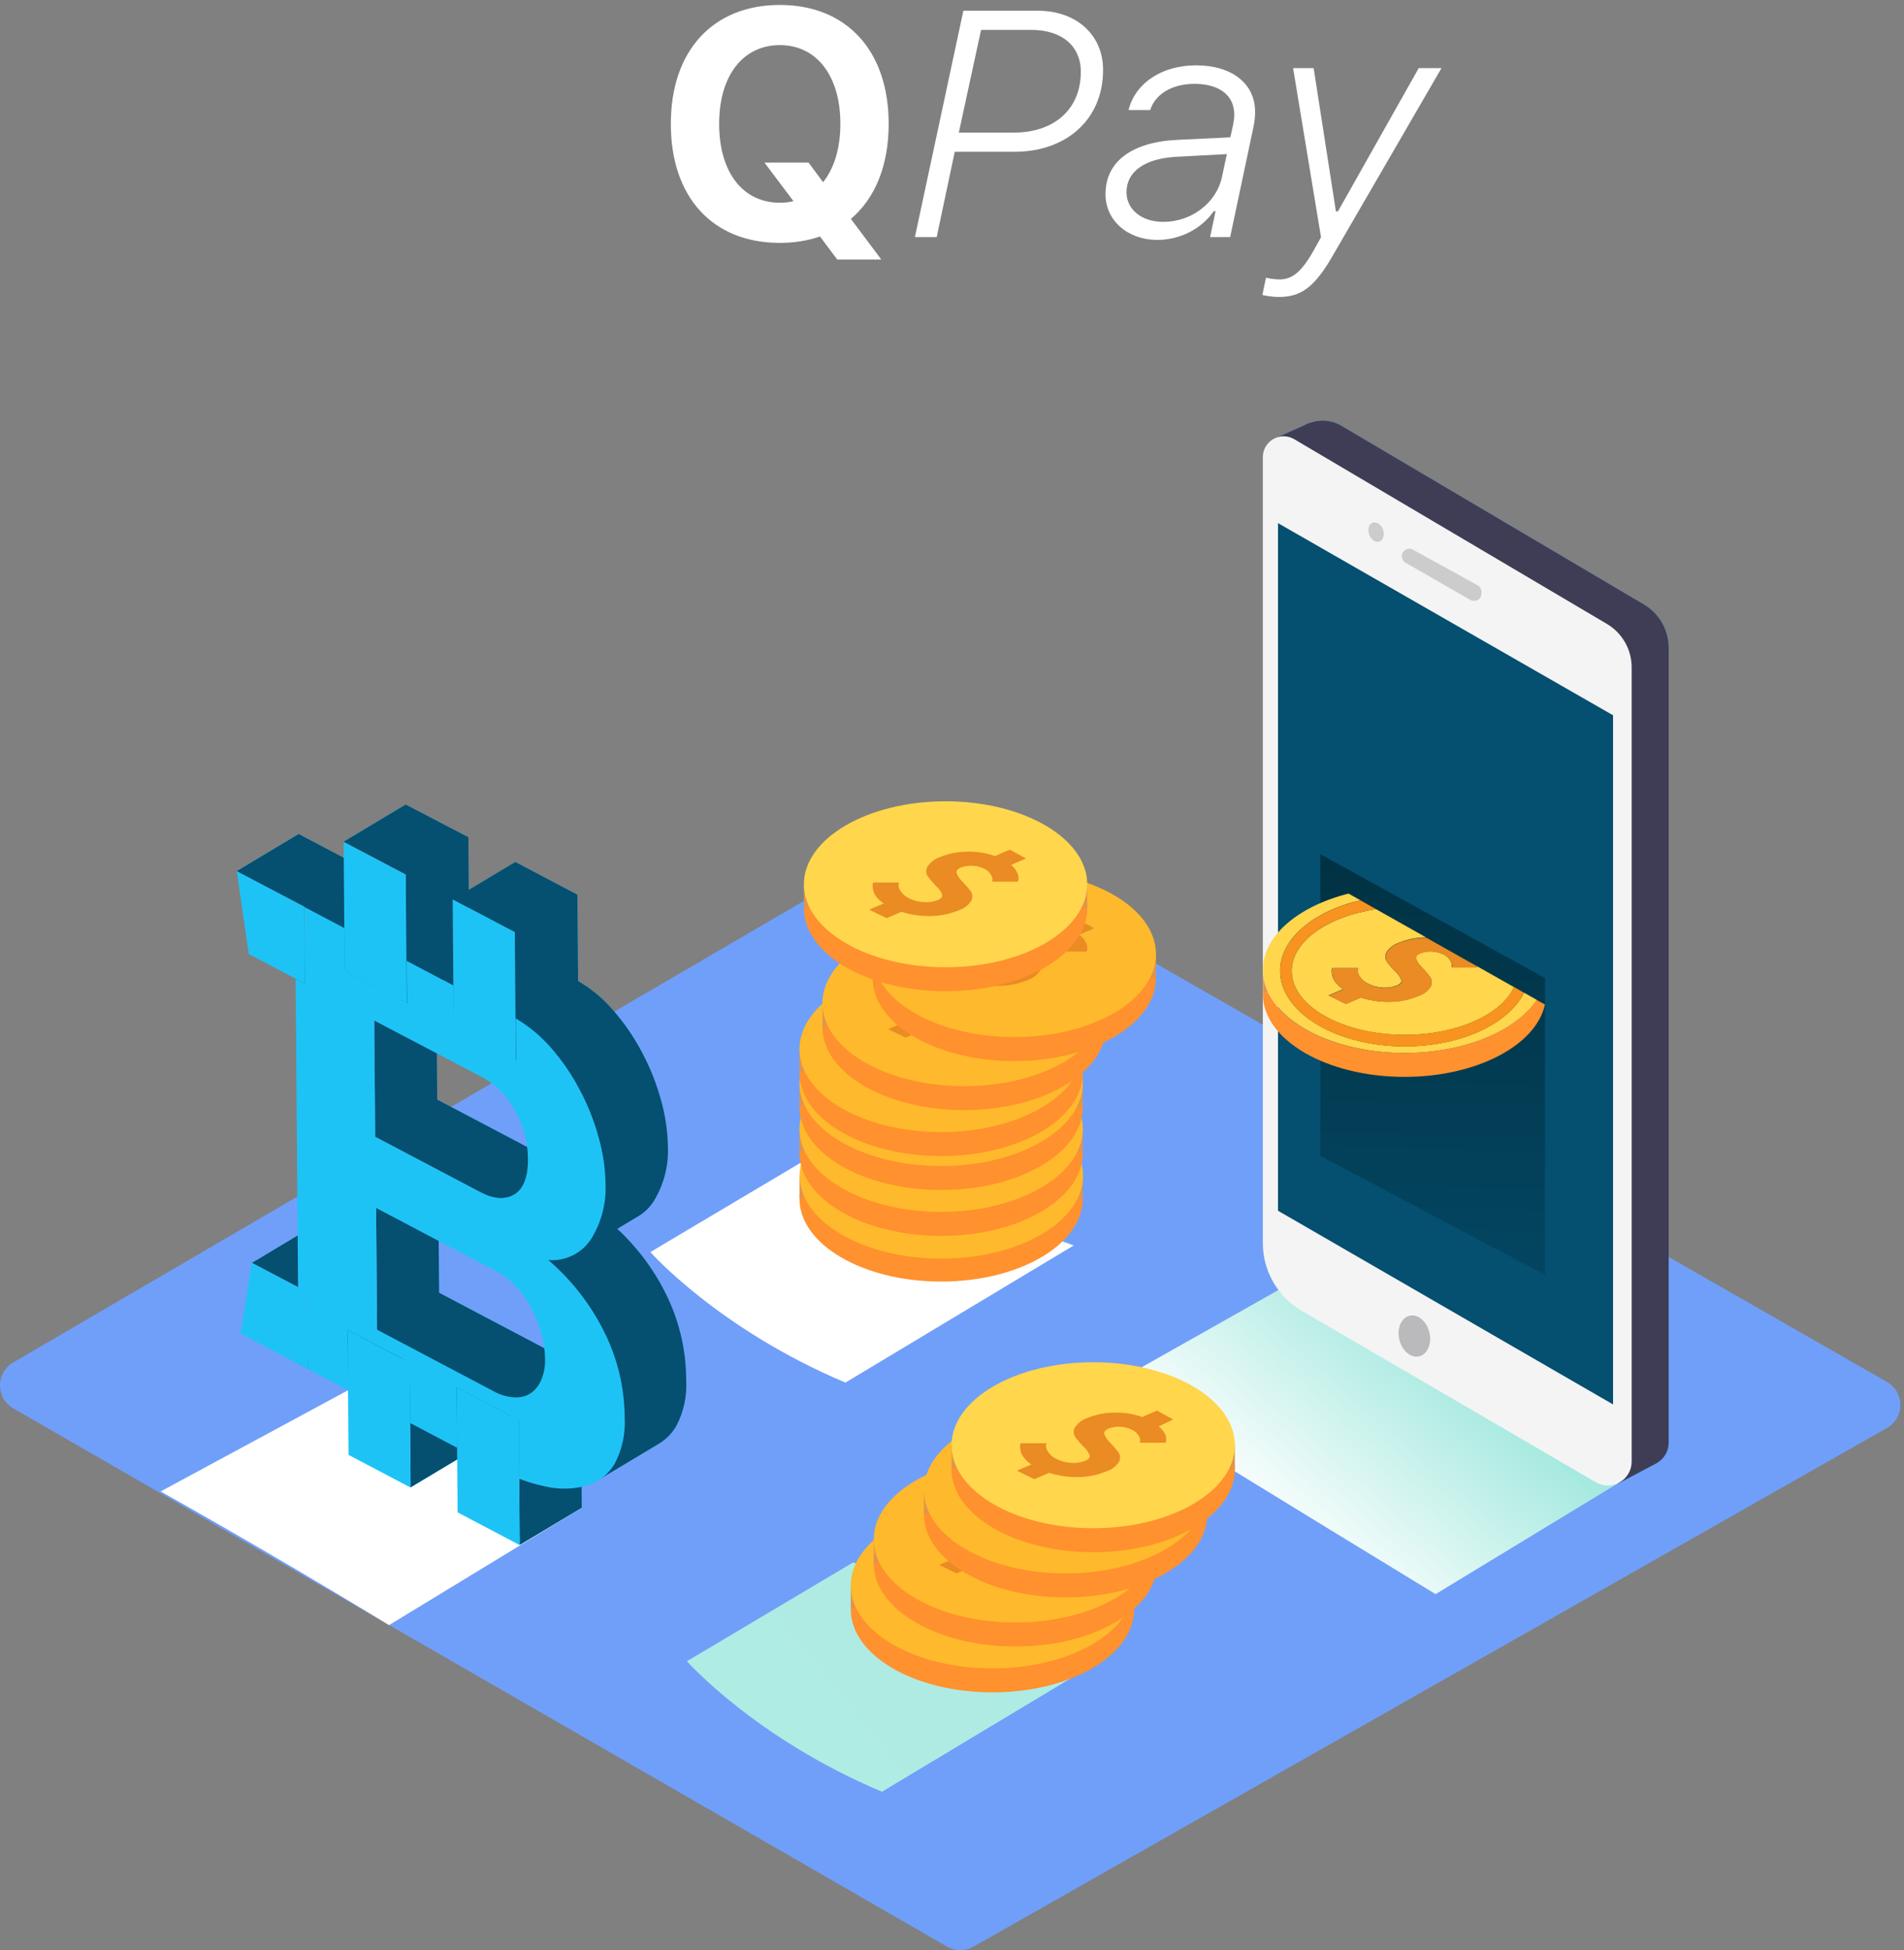 <svg width="249" height="255" viewBox="0 0 249 255" fill="none" xmlns="http://www.w3.org/2000/svg">
<rect x="0" y="0" width="249" height="255" fill="#808080" stroke="none"/>
<path d="M101.984 31.759C103.891 31.759 105.655 31.472 107.234 30.918L109.49 33.933H115.253L111.274 28.621C114.432 25.955 116.217 21.669 116.217 16.214V16.173C116.217 6.616 110.7 0.648 101.984 0.648C93.268 0.648 87.731 6.596 87.731 16.173V16.214C87.731 25.77 93.186 31.759 101.984 31.759ZM101.984 26.509C97.103 26.509 94.048 22.469 94.048 16.214V16.173C94.048 9.897 97.165 5.898 101.984 5.898C106.783 5.898 109.9 9.897 109.9 16.173V16.214C109.9 19.413 109.08 22.018 107.644 23.822L105.737 21.259H99.974L103.768 26.304C103.194 26.447 102.599 26.509 101.984 26.509Z" fill="white"/>
<path d="M125.986 1.407L119.649 31H122.5L124.858 19.844H132.712C139.337 19.844 144.258 15.722 144.258 9.139C144.258 4.504 140.69 1.407 135.768 1.407H125.986ZM128.303 3.909H134.866C138.906 3.909 141.346 6.042 141.346 9.385C141.346 14.348 137.798 17.342 132.548 17.342H125.391L128.303 3.909Z" fill="white"/>
<path d="M151.362 31.369C154.356 31.369 157.165 29.893 158.724 27.616H158.97L158.252 31H160.877L163.954 16.46C164.077 15.845 164.138 15.209 164.138 14.635C164.138 10.923 161.103 8.544 156.407 8.544C151.977 8.544 148.47 10.841 147.588 14.389H150.418C151.095 12.276 153.31 10.964 156.202 10.964C159.462 10.964 161.411 12.461 161.411 14.983C161.411 15.394 161.37 15.763 161.267 16.296L160.898 17.957L154.007 18.285C147.957 18.572 144.574 21.156 144.574 25.401C144.574 28.806 147.445 31.369 151.362 31.369ZM152.141 29.011C149.311 29.011 147.322 27.411 147.322 25.135C147.322 22.428 149.701 20.726 153.864 20.5L160.447 20.151L159.79 23.207C159.052 26.529 155.832 29.011 152.141 29.011Z" fill="white"/>
<path d="M167.201 38.834C169.99 38.834 171.795 37.747 174.215 33.563L188.509 8.913H185.535L174.974 27.637H174.707L171.795 8.913H169.109L172.759 31.02L171.836 32.682C170.237 35.553 168.986 36.537 167.345 36.537C166.668 36.537 165.95 36.414 165.561 36.312L165.089 38.567C165.479 38.67 166.422 38.834 167.201 38.834Z" fill="white"/>
<path d="M1.741 184.157L123.871 254.542C124.395 254.842 124.988 255 125.592 255C126.196 255 126.789 254.842 127.313 254.542L246.775 186.718C247.306 186.415 247.747 185.977 248.054 185.449C248.361 184.92 248.522 184.32 248.522 183.709C248.522 183.098 248.361 182.497 248.054 181.969C247.747 181.44 247.306 181.002 246.775 180.699L122.586 109.638C122.06 109.334 121.462 109.174 120.854 109.174C120.245 109.174 119.648 109.334 119.121 109.638L1.726 178.154C1.2 178.459 0.763 178.898 0.46 179.425C0.157 179.953 -0.002 180.551 1.1108e-05 181.16C0.002 181.768 0.163 182.366 0.469 182.892C0.775 183.418 1.214 183.854 1.741 184.157Z" fill="#709FF9"/>
<path d="M172.97 165.417L144.093 181.718C144.093 181.718 171.853 198.778 187.743 208.445L212.95 193.132" fill="url(#paint0_linear_22_3)" style="mix-blend-mode:multiply"/>
<path d="M45.514 181.786L21.006 195.017C21.006 195.017 34.989 202.813 50.879 212.495L76.086 197.152" fill="url(#paint1_linear_22_3)" style="mix-blend-mode:multiply"/>
<path d="M106.795 150.796L85.053 163.715C85.053 163.715 93.967 173.799 110.564 180.783L140.422 162.848" fill="url(#paint2_linear_22_3)" style="mix-blend-mode:multiply"/>
<path d="M123.08 167.575C133.313 167.575 141.608 162.717 141.608 156.723C141.608 150.73 133.313 145.872 123.08 145.872C112.848 145.872 104.553 150.73 104.553 156.723C104.553 162.717 112.848 167.575 123.08 167.575Z" fill="#FF912E"/>
<path d="M104.553 156.731V153.592L106.567 156.1L104.553 156.731Z" fill="#E0944F"/>
<path d="M141.6 153.592V156.731H139.252L140.969 154.208L141.6 153.592Z" fill="#E0944F"/>
<path d="M123.111 164.573C133.343 164.573 141.638 159.715 141.638 153.722C141.638 147.728 133.343 142.87 123.111 142.87C112.878 142.87 104.584 147.728 104.584 153.722C104.584 159.715 112.878 164.573 123.111 164.573Z" fill="#FFB92C"/>
<path d="M132.473 152.141C132.601 152.394 132.651 152.68 132.618 152.962L132.542 153.25H129.16C129.189 153.156 129.21 153.06 129.221 152.962C129.207 152.742 129.136 152.53 129.015 152.346C128.827 152.014 128.54 151.749 128.195 151.586C127.703 151.33 127.161 151.187 126.606 151.168C126.089 151.131 125.569 151.211 125.087 151.404C124.615 151.606 124.433 151.86 124.539 152.164C124.699 152.565 124.946 152.925 125.261 153.22C125.627 153.592 125.97 153.985 126.287 154.398C126.439 154.576 126.536 154.794 126.568 155.025C126.601 155.256 126.567 155.492 126.47 155.705C126.098 156.318 125.514 156.773 124.828 156.982C123.692 157.46 122.474 157.718 121.241 157.742C119.912 157.786 118.585 157.598 117.32 157.187L115.375 158.023L113.095 156.913L114.987 156.1C114.648 155.874 114.344 155.6 114.083 155.287C113.888 155.064 113.736 154.806 113.634 154.527C113.571 154.328 113.532 154.121 113.52 153.912C113.497 153.771 113.497 153.627 113.52 153.486L113.589 153.326H116.971C116.935 153.438 116.907 153.553 116.887 153.668C116.904 153.943 116.998 154.206 117.16 154.428C117.43 154.851 117.819 155.184 118.278 155.386C118.89 155.694 119.561 155.868 120.246 155.895C120.863 155.937 121.481 155.838 122.054 155.606C122.521 155.404 122.698 155.15 122.586 154.846C122.416 154.441 122.156 154.08 121.827 153.79C121.454 153.423 121.109 153.029 120.793 152.612C120.646 152.431 120.554 152.212 120.529 151.98C120.503 151.748 120.545 151.514 120.649 151.305C121.051 150.679 121.662 150.216 122.374 149.998C123.465 149.557 124.631 149.328 125.809 149.322C127.054 149.28 128.297 149.473 129.471 149.892L131.409 149.056L133.53 150.211L131.584 151.047C131.97 151.328 132.276 151.705 132.473 152.141Z" fill="#EA8B24"/>
<path d="M123.08 161.602C133.313 161.602 141.608 156.744 141.608 150.75C141.608 144.757 133.313 139.898 123.08 139.898C112.848 139.898 104.553 144.757 104.553 150.75C104.553 156.744 112.848 161.602 123.08 161.602Z" fill="#FF912E"/>
<path d="M104.553 150.75V147.612L106.567 150.12L104.553 150.75Z" fill="#E0944F"/>
<path d="M141.6 147.612V150.75H139.252L140.969 148.235L141.6 147.612Z" fill="#E0944F"/>
<path d="M123.08 158.464C133.313 158.464 141.608 153.605 141.608 147.612C141.608 141.618 133.313 136.76 123.08 136.76C112.848 136.76 104.553 141.618 104.553 147.612C104.553 153.605 112.848 158.464 123.08 158.464Z" fill="#FFB92C"/>
<path d="M132.473 146.16C132.601 146.414 132.651 146.699 132.618 146.981L132.542 147.27H129.16C129.189 147.176 129.21 147.079 129.221 146.981C129.207 146.761 129.136 146.549 129.015 146.365C128.827 146.033 128.54 145.768 128.195 145.606C127.703 145.349 127.161 145.206 126.606 145.188C126.089 145.15 125.569 145.23 125.087 145.423C124.615 145.626 124.433 145.879 124.539 146.183C124.699 146.584 124.946 146.945 125.261 147.239C125.627 147.611 125.97 148.004 126.287 148.417C126.439 148.595 126.536 148.813 126.568 149.044C126.601 149.276 126.567 149.512 126.47 149.724C126.098 150.338 125.514 150.792 124.828 151.001C123.692 151.479 122.474 151.737 121.241 151.761C119.912 151.805 118.585 151.617 117.32 151.206L115.375 152.042L113.095 150.933L114.987 150.12C114.648 149.893 114.344 149.619 114.083 149.306C113.888 149.083 113.736 148.825 113.634 148.546C113.571 148.347 113.532 148.14 113.52 147.931C113.497 147.79 113.497 147.646 113.52 147.505L113.589 147.346H116.971C116.935 147.458 116.907 147.572 116.887 147.688C116.904 147.962 116.998 148.226 117.16 148.448C117.43 148.87 117.819 149.203 118.278 149.405C118.89 149.713 119.561 149.887 120.246 149.914C120.863 149.956 121.481 149.857 122.054 149.626C122.521 149.423 122.698 149.17 122.586 148.866C122.416 148.461 122.156 148.1 121.827 147.809C121.454 147.442 121.109 147.049 120.793 146.631C120.646 146.45 120.554 146.231 120.529 145.999C120.503 145.767 120.545 145.533 120.649 145.324C121.051 144.699 121.662 144.236 122.374 144.017C123.465 143.576 124.631 143.347 125.809 143.341C127.054 143.299 128.297 143.493 129.471 143.911L131.409 143.075L133.53 144.23L131.584 145.066C131.97 145.348 132.276 145.725 132.473 146.16Z" fill="#EA8B24"/>
<path d="M123.08 155.599C133.313 155.599 141.608 150.74 141.608 144.747C141.608 138.753 133.313 133.895 123.08 133.895C112.848 133.895 104.553 138.753 104.553 144.747C104.553 150.74 112.848 155.599 123.08 155.599Z" fill="#FF912E"/>
<path d="M104.553 144.747V141.608L106.567 144.116L104.553 144.747Z" fill="#E0944F"/>
<path d="M141.6 141.608V144.747H139.252L140.969 142.231L141.6 141.608Z" fill="#E0944F"/>
<path d="M123.08 152.468C133.313 152.468 141.608 147.609 141.608 141.616C141.608 135.623 133.313 130.764 123.08 130.764C112.848 130.764 104.553 135.623 104.553 141.616C104.553 147.609 112.848 152.468 123.08 152.468Z" fill="#FFB92C"/>
<path d="M132.473 140.157C132.601 140.41 132.651 140.696 132.618 140.978L132.542 141.266H129.16C129.189 141.172 129.21 141.076 129.221 140.978C129.207 140.758 129.136 140.546 129.015 140.362C128.827 140.03 128.54 139.764 128.195 139.602C127.703 139.346 127.161 139.203 126.606 139.184C126.089 139.146 125.569 139.227 125.087 139.42C124.615 139.622 124.433 139.876 124.539 140.18C124.699 140.581 124.946 140.941 125.261 141.236C125.627 141.607 125.97 142.001 126.287 142.414C126.439 142.592 126.536 142.809 126.568 143.041C126.601 143.272 126.567 143.508 126.47 143.721C126.098 144.334 125.514 144.789 124.828 144.998C123.692 145.476 122.474 145.734 121.241 145.758C119.912 145.802 118.585 145.614 117.32 145.203L115.375 146.039L113.095 144.929L114.987 144.116C114.648 143.89 114.344 143.616 114.083 143.303C113.888 143.079 113.736 142.822 113.634 142.543C113.571 142.343 113.532 142.137 113.52 141.927C113.497 141.787 113.497 141.643 113.52 141.502L113.589 141.342H116.971C116.935 141.454 116.907 141.569 116.887 141.684C116.904 141.959 116.998 142.222 117.16 142.444C117.43 142.867 117.819 143.2 118.278 143.402C118.89 143.71 119.561 143.884 120.246 143.911C120.863 143.953 121.481 143.854 122.054 143.622C122.521 143.419 122.698 143.166 122.586 142.862C122.416 142.457 122.156 142.096 121.827 141.806C121.454 141.439 121.109 141.045 120.793 140.628C120.646 140.447 120.554 140.227 120.529 139.996C120.503 139.764 120.545 139.53 120.649 139.321C121.051 138.695 121.662 138.232 122.374 138.014C123.465 137.573 124.631 137.343 125.809 137.337C127.054 137.296 128.297 137.489 129.471 137.907L131.409 137.071L133.53 138.227L131.584 139.062C131.97 139.344 132.276 139.721 132.473 140.157Z" fill="#EA8B24"/>
<path d="M123.08 151.161C133.313 151.161 141.608 146.302 141.608 140.309C141.608 134.315 133.313 129.457 123.08 129.457C112.848 129.457 104.553 134.315 104.553 140.309C104.553 146.302 112.848 151.161 123.08 151.161Z" fill="#FF912E"/>
<path d="M104.553 140.309V137.178L106.567 139.678L104.553 140.309Z" fill="#E0944F"/>
<path d="M141.6 137.178V140.309H139.252L140.969 137.793L141.6 137.178Z" fill="#E0944F"/>
<path d="M123.08 148.03C133.313 148.03 141.608 143.171 141.608 137.178C141.608 131.184 133.313 126.326 123.08 126.326C112.848 126.326 104.553 131.185 104.553 137.178C104.553 143.171 112.848 148.03 123.08 148.03Z" fill="#FFB92C"/>
<path d="M132.473 135.726C132.601 135.98 132.651 136.265 132.618 136.547L132.542 136.836H129.16C129.189 136.742 129.21 136.645 129.221 136.547C129.207 136.328 129.136 136.115 129.015 135.932C128.827 135.599 128.54 135.334 128.195 135.172C127.703 134.915 127.161 134.772 126.606 134.754C126.089 134.716 125.569 134.797 125.087 134.989C124.615 135.192 124.433 135.445 124.539 135.749C124.699 136.15 124.946 136.511 125.261 136.805C125.627 137.177 125.97 137.57 126.287 137.983C126.439 138.161 126.536 138.379 126.568 138.61C126.601 138.842 126.567 139.078 126.47 139.29C126.098 139.904 125.514 140.358 124.828 140.567C123.692 141.046 122.474 141.303 121.241 141.327C119.912 141.371 118.585 141.183 117.32 140.772L115.375 141.608L113.095 140.499L114.987 139.686C114.648 139.459 114.344 139.185 114.083 138.872C113.888 138.649 113.736 138.391 113.634 138.113C113.571 137.913 113.532 137.706 113.52 137.497C113.497 137.356 113.497 137.212 113.52 137.071L113.589 136.912H116.971C116.935 137.024 116.907 137.138 116.887 137.254C116.904 137.528 116.998 137.792 117.16 138.014C117.43 138.436 117.819 138.769 118.278 138.971C118.89 139.28 119.561 139.453 120.246 139.48C120.863 139.522 121.481 139.423 122.054 139.192C122.521 138.989 122.698 138.736 122.586 138.432C122.416 138.027 122.156 137.666 121.827 137.375C121.454 137.008 121.109 136.615 120.793 136.198C120.646 136.016 120.554 135.797 120.529 135.565C120.503 135.333 120.545 135.099 120.649 134.89C121.051 134.265 121.662 133.802 122.374 133.583C123.465 133.143 124.631 132.913 125.809 132.907C127.054 132.865 128.297 133.059 129.471 133.477L131.409 132.641L133.53 133.796L131.584 134.632C131.97 134.914 132.276 135.291 132.473 135.726Z" fill="#EA8B24"/>
<path d="M126.082 145.157C136.314 145.157 144.609 140.299 144.609 134.305C144.609 128.312 136.314 123.453 126.082 123.453C115.85 123.453 107.555 128.312 107.555 134.305C107.555 140.299 115.85 145.157 126.082 145.157Z" fill="#FF912E"/>
<path d="M107.563 134.305V131.174L109.576 133.682L107.563 134.305Z" fill="#E0944F"/>
<path d="M144.609 131.174L144.609 134.305L142.254 134.305L143.979 131.79L144.609 131.174Z" fill="#E0944F"/>
<path d="M126.082 142.026C136.314 142.026 144.609 137.168 144.609 131.174C144.609 125.181 136.314 120.322 126.082 120.322C115.85 120.322 107.555 125.181 107.555 131.174C107.555 137.168 115.85 142.026 126.082 142.026Z" fill="#FFB92C"/>
<path d="M135.483 129.723C135.61 129.976 135.661 130.262 135.627 130.544L135.551 130.832H132.169C132.199 130.738 132.219 130.642 132.23 130.544C132.216 130.324 132.146 130.112 132.025 129.928C131.836 129.596 131.55 129.331 131.204 129.168C130.713 128.912 130.17 128.769 129.616 128.75C129.098 128.713 128.578 128.793 128.096 128.986C127.625 129.188 127.442 129.442 127.549 129.746C127.709 130.147 127.955 130.507 128.271 130.802C128.636 131.174 128.979 131.567 129.297 131.98C129.448 132.158 129.546 132.375 129.578 132.607C129.61 132.838 129.576 133.074 129.479 133.287C129.108 133.9 128.523 134.355 127.838 134.564C126.701 135.042 125.484 135.3 124.251 135.324C122.941 135.384 121.63 135.22 120.375 134.837L118.43 135.673L116.15 134.564L118.042 133.751C117.703 133.524 117.399 133.25 117.138 132.937C116.943 132.714 116.791 132.456 116.689 132.177C116.626 131.978 116.587 131.771 116.575 131.562C116.552 131.421 116.552 131.277 116.575 131.136L116.644 130.977H120.025C119.99 131.089 119.962 131.203 119.942 131.319C119.958 131.593 120.053 131.857 120.215 132.079C120.485 132.501 120.874 132.834 121.333 133.036C121.945 133.344 122.616 133.518 123.301 133.545C123.918 133.587 124.536 133.488 125.109 133.257C125.576 133.054 125.753 132.801 125.641 132.497C125.471 132.092 125.211 131.731 124.881 131.44C124.509 131.073 124.164 130.68 123.848 130.262C123.701 130.081 123.609 129.862 123.584 129.63C123.558 129.398 123.6 129.164 123.704 128.955C124.106 128.33 124.717 127.867 125.429 127.648C126.52 127.207 127.686 126.978 128.864 126.972C130.109 126.93 131.352 127.124 132.526 127.542L134.464 126.706L136.584 127.861L134.639 128.697C134.999 128.965 135.289 129.318 135.483 129.723Z" fill="#EA8B24"/>
<path d="M132.648 138.743C142.88 138.743 151.175 133.885 151.175 127.891C151.175 121.898 142.88 117.04 132.648 117.04C122.416 117.04 114.121 121.898 114.121 127.891C114.121 133.885 122.416 138.743 132.648 138.743Z" fill="#FF912E"/>
<path d="M114.121 127.891V124.753L116.142 127.261L114.121 127.891Z" fill="#E0944F"/>
<path d="M151.168 124.753V127.891H148.819L150.544 125.376L151.168 124.753Z" fill="#E0944F"/>
<path d="M132.648 135.605C142.88 135.605 151.175 130.746 151.175 124.753C151.175 118.76 142.88 113.901 132.648 113.901C122.416 113.901 114.121 118.76 114.121 124.753C114.121 130.746 122.416 135.605 132.648 135.605Z" fill="#FFB92C"/>
<path d="M142.041 123.309C142.169 123.562 142.219 123.848 142.185 124.13L142.109 124.419H138.727C138.757 124.324 138.777 124.228 138.788 124.13C138.775 123.91 138.704 123.698 138.583 123.514C138.395 123.182 138.108 122.917 137.762 122.754C137.271 122.498 136.728 122.355 136.174 122.336C135.656 122.299 135.136 122.379 134.654 122.572C134.183 122.775 134.001 123.028 134.107 123.332C134.267 123.733 134.514 124.093 134.829 124.388C135.194 124.76 135.537 125.153 135.855 125.566C136.006 125.744 136.104 125.962 136.136 126.193C136.168 126.425 136.134 126.66 136.037 126.873C135.666 127.486 135.081 127.941 134.396 128.15C133.259 128.628 132.042 128.886 130.809 128.91C129.48 128.954 128.153 128.766 126.888 128.355L124.942 129.191L122.662 128.081L124.555 127.268C124.216 127.042 123.911 126.768 123.65 126.455C123.455 126.232 123.303 125.974 123.202 125.695C123.138 125.496 123.1 125.289 123.088 125.08C123.065 124.939 123.065 124.795 123.088 124.654L123.156 124.495H126.538C126.503 124.607 126.475 124.721 126.454 124.837C126.471 125.111 126.566 125.375 126.728 125.596C126.998 126.019 127.386 126.352 127.845 126.554C128.457 126.862 129.129 127.036 129.813 127.063C130.43 127.105 131.049 127.006 131.622 126.774C132.088 126.572 132.265 126.318 132.154 126.014C131.983 125.61 131.724 125.249 131.394 124.958C131.022 124.591 130.676 124.197 130.361 123.78C130.214 123.599 130.122 123.38 130.096 123.148C130.071 122.916 130.112 122.682 130.216 122.473C130.619 121.848 131.23 121.385 131.941 121.166C133.033 120.725 134.199 120.496 135.376 120.49C136.622 120.448 137.865 120.641 139.039 121.06L140.977 120.224L143.097 121.379L141.152 122.215C141.538 122.497 141.844 122.874 142.041 123.309Z" fill="#EA8B24"/>
<path d="M123.658 129.609C133.89 129.609 142.185 124.75 142.185 118.757C142.185 112.764 133.89 107.905 123.658 107.905C113.426 107.905 105.131 112.764 105.131 118.757C105.131 124.75 113.426 129.609 123.658 129.609Z" fill="#FF912E"/>
<path d="M105.131 118.757V115.626L107.152 118.134L105.131 118.757Z" fill="#E0944F"/>
<path d="M142.178 115.626V118.757H139.829L141.554 116.242L142.178 115.626Z" fill="#E0944F"/>
<path d="M123.658 126.478C133.89 126.478 142.185 121.619 142.185 115.626C142.185 109.633 133.89 104.774 123.658 104.774C113.426 104.774 105.131 109.633 105.131 115.626C105.131 121.619 113.426 126.478 123.658 126.478Z" fill="#FFD64C"/>
<path d="M133.051 114.175C133.178 114.428 133.229 114.713 133.195 114.995L133.119 115.284H129.737C129.767 115.19 129.787 115.093 129.798 114.995C129.785 114.776 129.714 114.564 129.593 114.38C129.405 114.048 129.118 113.782 128.772 113.62C128.281 113.363 127.738 113.22 127.184 113.202C126.666 113.164 126.146 113.245 125.664 113.437C125.193 113.64 125.011 113.893 125.117 114.197C125.277 114.598 125.523 114.959 125.839 115.254C126.204 115.625 126.547 116.019 126.865 116.432C127.016 116.61 127.114 116.827 127.146 117.059C127.178 117.29 127.144 117.526 127.047 117.739C126.676 118.352 126.091 118.806 125.406 119.015C124.269 119.494 123.052 119.752 121.819 119.775C120.489 119.819 119.163 119.632 117.898 119.221L115.952 120.056L113.672 118.947L115.565 118.134C115.239 117.917 114.945 117.656 114.691 117.359C114.496 117.135 114.344 116.878 114.242 116.599C114.179 116.399 114.14 116.192 114.128 115.983C114.105 115.842 114.105 115.699 114.128 115.558L114.197 115.398H117.578C117.543 115.51 117.515 115.624 117.495 115.74C117.511 116.014 117.606 116.278 117.768 116.5C118.038 116.922 118.427 117.256 118.886 117.457C119.498 117.766 120.169 117.939 120.854 117.967C121.471 118.008 122.089 117.91 122.662 117.678C123.128 117.475 123.306 117.222 123.194 116.918C123.024 116.513 122.764 116.152 122.434 115.862C122.062 115.494 121.717 115.101 121.401 114.684C121.254 114.503 121.162 114.283 121.137 114.051C121.111 113.82 121.153 113.585 121.257 113.377C121.663 112.732 122.29 112.257 123.02 112.039C124.111 111.598 125.277 111.369 126.454 111.363C127.7 111.321 128.943 111.514 130.117 111.933L132.055 111.097L134.175 112.252L132.23 113.088C132.59 113.376 132.872 113.75 133.051 114.175Z" fill="#EA8B24"/>
<path d="M182.371 113.209C182.31 112.915 182.186 112.638 182.006 112.398C181.826 112.157 181.595 111.959 181.329 111.819C181.089 111.686 180.807 111.65 180.541 111.72C180.275 111.789 180.046 111.958 179.901 112.191C179.782 112.426 179.745 112.693 179.794 112.951C179.708 113.329 179.719 113.722 179.826 114.095C179.934 114.467 180.135 114.806 180.41 115.079C180.608 115.273 180.874 115.382 181.151 115.382C181.428 115.382 181.694 115.273 181.892 115.079C182.113 114.827 182.271 114.526 182.354 114.201C182.438 113.877 182.443 113.537 182.371 113.209Z" fill="#5A2500"/>
<path d="M214.972 79.028L175.182 55.53C174.599 55.232 173.961 55.056 173.308 55.011C172.655 54.967 172 55.056 171.382 55.272H171.321C171.029 55.37 170.747 55.495 170.478 55.644L166.731 57.324L168.745 58.213L169.984 160.044C169.983 161.838 170.453 163.6 171.347 165.154C172.24 166.709 173.526 168.003 175.075 168.905L212.168 190.518L211.59 193.998L216.621 191.338C217.108 191.071 217.515 190.678 217.797 190.199C218.079 189.72 218.227 189.174 218.224 188.618V84.681C218.219 83.538 217.917 82.415 217.347 81.424C216.777 80.433 215.958 79.607 214.972 79.028Z" fill="#1EC3F6"/>
<path d="M214.972 79.028L175.182 55.53C174.599 55.232 173.961 55.056 173.308 55.011C172.655 54.967 172 55.056 171.382 55.272H171.321C171.029 55.37 170.747 55.495 170.478 55.644L166.731 57.324L168.745 58.213L169.984 160.044C169.983 161.838 170.453 163.6 171.347 165.154C172.24 166.709 173.526 168.003 175.075 168.905L212.168 190.518L211.59 193.998L216.621 191.338C217.108 191.071 217.515 190.678 217.797 190.199C218.079 189.72 218.227 189.174 218.224 188.618V84.681C218.219 83.538 217.917 82.415 217.347 81.424C216.777 80.433 215.958 79.607 214.972 79.028Z" fill="#3F3D56"/>
<path d="M208.702 193.816L170.242 171.405C168.692 170.503 167.407 169.209 166.513 167.655C165.62 166.1 165.15 164.338 165.15 162.544V59.778C165.149 59.297 165.275 58.824 165.516 58.407C165.756 57.99 166.104 57.645 166.522 57.406C166.94 57.167 167.414 57.044 167.895 57.048C168.376 57.052 168.848 57.184 169.262 57.43L210.146 81.581C211.133 82.164 211.951 82.994 212.518 83.99C213.086 84.985 213.384 86.112 213.384 87.258V191.126C213.383 191.673 213.238 192.211 212.964 192.684C212.689 193.158 212.295 193.551 211.82 193.823C211.346 194.096 210.808 194.239 210.26 194.238C209.713 194.236 209.176 194.091 208.702 193.816Z" fill="#F4F4F4"/>
<path d="M210.952 93.527L167.134 68.404V158.312L210.952 183.64V93.527Z" fill="#054F70"/>
<path d="M185.6 177.349C186.686 177.09 187.283 175.692 186.933 174.226C186.583 172.76 185.419 171.783 184.333 172.042C183.247 172.301 182.651 173.699 183.001 175.165C183.35 176.63 184.514 177.608 185.6 177.349Z" fill="#BABABC"/>
<path d="M183.32 72.728C183.32 72.9 183.366 73.07 183.453 73.22C183.54 73.369 183.664 73.493 183.814 73.579L192.28 78.442C192.429 78.528 192.598 78.572 192.77 78.572C192.941 78.571 193.11 78.525 193.259 78.439C193.407 78.353 193.53 78.229 193.616 78.081C193.702 77.932 193.747 77.763 193.747 77.591V77.386C193.747 77.21 193.699 77.038 193.61 76.887C193.52 76.736 193.392 76.612 193.238 76.527L184.772 71.869C184.623 71.787 184.455 71.746 184.285 71.749C184.115 71.751 183.948 71.798 183.802 71.885C183.655 71.972 183.534 72.095 183.449 72.243C183.365 72.39 183.321 72.558 183.32 72.728Z" fill="#CCCCCC"/>
<path d="M180.42 70.807C180.917 70.622 181.115 69.922 180.863 69.243C180.61 68.565 180.002 68.165 179.505 68.35C179.008 68.535 178.81 69.235 179.062 69.914C179.315 70.592 179.923 70.992 180.42 70.807Z" fill="#CCCCCC"/>
<path d="M111.575 204.295L89.833 217.214C89.833 217.214 98.747 227.299 115.344 234.282L145.202 216.348" fill="url(#paint3_linear_22_3)" style="mix-blend-mode:multiply"/>
<path d="M129.791 221.288C140.023 221.288 148.318 216.429 148.318 210.436C148.318 204.442 140.023 199.584 129.791 199.584C119.558 199.584 111.263 204.442 111.263 210.436C111.263 216.429 119.558 221.288 129.791 221.288Z" fill="#FF912E"/>
<path d="M111.263 210.443V207.305L113.277 209.812L111.263 210.443Z" fill="#E0944F"/>
<path d="M148.31 207.305V210.443H145.962L147.687 207.92L148.31 207.305Z" fill="#E0944F"/>
<path d="M129.791 218.157C140.023 218.157 148.318 213.298 148.318 207.305C148.318 201.311 140.023 196.453 129.791 196.453C119.558 196.453 111.263 201.311 111.263 207.305C111.263 213.298 119.558 218.157 129.791 218.157Z" fill="#FFB92C"/>
<path d="M139.183 205.853C139.311 206.107 139.361 206.392 139.328 206.674L139.252 206.963H135.87C135.9 206.869 135.92 206.772 135.931 206.674C135.917 206.454 135.847 206.242 135.726 206.058C135.537 205.726 135.251 205.461 134.905 205.298C134.414 205.042 133.871 204.899 133.317 204.88C132.799 204.843 132.279 204.923 131.797 205.116C131.326 205.319 131.143 205.572 131.25 205.876C131.41 206.277 131.656 206.638 131.972 206.932C132.337 207.304 132.68 207.697 132.998 208.11C133.149 208.288 133.246 208.506 133.279 208.737C133.311 208.969 133.277 209.205 133.18 209.417C132.809 210.03 132.224 210.485 131.538 210.694C130.402 211.172 129.185 211.43 127.952 211.454C126.622 211.498 125.295 211.31 124.03 210.899L122.085 211.735L119.805 210.626L121.697 209.812C121.359 209.586 121.054 209.312 120.793 208.999C120.598 208.776 120.446 208.518 120.345 208.239C120.281 208.04 120.242 207.833 120.231 207.624C120.208 207.483 120.208 207.339 120.231 207.198L120.299 207.039H123.681C123.645 207.151 123.618 207.265 123.597 207.381C123.614 207.655 123.709 207.919 123.871 208.141C124.14 208.563 124.529 208.896 124.988 209.098C125.6 209.406 126.271 209.58 126.956 209.607C127.573 209.649 128.191 209.55 128.765 209.319C129.231 209.116 129.408 208.863 129.297 208.559C129.126 208.154 128.866 207.793 128.537 207.502C128.164 207.135 127.819 206.741 127.503 206.324C127.356 206.143 127.265 205.924 127.239 205.692C127.213 205.46 127.255 205.226 127.359 205.017C127.762 204.392 128.373 203.929 129.084 203.71C130.176 203.269 131.341 203.04 132.519 203.034C133.765 202.992 135.007 203.185 136.182 203.604L138.119 202.768L140.24 203.923L138.294 204.759C138.68 205.041 138.987 205.418 139.183 205.853Z" fill="#EA8B24"/>
<path d="M132.792 215.292C143.025 215.292 151.32 210.433 151.32 204.44C151.32 198.446 143.025 193.588 132.792 193.588C122.56 193.588 114.265 198.446 114.265 204.44C114.265 210.433 122.56 215.292 132.792 215.292Z" fill="#FF912E"/>
<path d="M114.273 204.44V201.301L116.287 203.809L114.273 204.44Z" fill="#E0944F"/>
<path d="M151.32 201.301V204.44L148.971 204.44L150.689 201.924L151.32 201.301Z" fill="#E0944F"/>
<path d="M132.792 212.153C143.025 212.153 151.32 207.294 151.32 201.301C151.32 195.308 143.025 190.449 132.792 190.449C122.56 190.449 114.265 195.308 114.265 201.301C114.265 207.295 122.56 212.153 132.792 212.153Z" fill="#FFB92C"/>
<path d="M142.193 199.85C142.32 200.103 142.371 200.389 142.337 200.671L142.261 200.959H138.879C138.909 200.865 138.929 200.769 138.94 200.671C138.927 200.451 138.856 200.239 138.735 200.055C138.547 199.723 138.26 199.457 137.914 199.295C137.423 199.039 136.88 198.896 136.326 198.877C135.808 198.839 135.288 198.92 134.806 199.113C134.335 199.315 134.153 199.569 134.259 199.873C134.419 200.274 134.666 200.634 134.981 200.929C135.346 201.3 135.689 201.694 136.007 202.107C136.158 202.285 136.256 202.502 136.288 202.734C136.32 202.965 136.286 203.201 136.189 203.414C135.818 204.027 135.233 204.482 134.548 204.691C133.411 205.169 132.194 205.427 130.961 205.45C129.632 205.495 128.305 205.307 127.04 204.896L125.094 205.732L122.814 204.622L124.707 203.809C124.368 203.583 124.063 203.309 123.802 202.996C123.607 202.772 123.455 202.515 123.354 202.236C123.29 202.036 123.252 201.83 123.24 201.62C123.217 201.479 123.217 201.336 123.24 201.195L123.308 201.035H126.69C126.655 201.147 126.627 201.262 126.606 201.377C126.623 201.652 126.718 201.915 126.88 202.137C127.15 202.56 127.538 202.893 127.997 203.095C128.609 203.403 129.28 203.577 129.965 203.604C130.582 203.646 131.201 203.547 131.774 203.315C132.24 203.112 132.417 202.859 132.306 202.555C132.135 202.15 131.876 201.789 131.546 201.499C131.174 201.132 130.828 200.738 130.513 200.321C130.366 200.14 130.274 199.92 130.248 199.689C130.223 199.457 130.264 199.223 130.368 199.014C130.771 198.388 131.382 197.925 132.093 197.707C133.185 197.266 134.351 197.036 135.528 197.03C136.774 196.989 138.017 197.182 139.191 197.6L141.129 196.764L143.249 197.92L141.304 198.755C141.69 199.037 141.996 199.414 142.193 199.85Z" fill="#EA8B24"/>
<path d="M139.358 208.87C149.59 208.87 157.885 204.012 157.885 198.018C157.885 192.025 149.59 187.166 139.358 187.166C129.126 187.166 120.831 192.025 120.831 198.018C120.831 204.012 129.126 208.87 139.358 208.87Z" fill="#FF912E"/>
<path d="M120.831 198.018V194.887L122.852 197.388L120.831 198.018Z" fill="#E0944F"/>
<path d="M157.878 194.887V198.018H155.53L157.255 195.503L157.878 194.887Z" fill="#E0944F"/>
<path d="M139.358 205.739C149.59 205.739 157.885 200.881 157.885 194.887C157.885 188.894 149.59 184.035 139.358 184.035C129.126 184.035 120.831 188.894 120.831 194.887C120.831 200.881 129.126 205.739 139.358 205.739Z" fill="#FFB92C"/>
<path d="M148.751 193.436C148.879 193.689 148.929 193.975 148.895 194.257L148.819 194.545H145.438C145.467 194.451 145.488 194.355 145.499 194.257C145.485 194.037 145.414 193.825 145.293 193.641C145.105 193.309 144.818 193.044 144.473 192.881C143.981 192.625 143.438 192.482 142.884 192.463C142.366 192.426 141.847 192.506 141.364 192.699C140.893 192.901 140.711 193.155 140.817 193.459C140.977 193.86 141.224 194.22 141.539 194.515C141.905 194.886 142.247 195.28 142.565 195.693C142.716 195.871 142.814 196.088 142.846 196.32C142.879 196.551 142.844 196.787 142.748 197C142.376 197.613 141.792 198.068 141.106 198.277C139.969 198.755 138.752 199.013 137.519 199.037C136.19 199.081 134.863 198.893 133.598 198.482L131.652 199.318L129.373 198.208L131.265 197.395C130.926 197.169 130.622 196.895 130.361 196.582C130.166 196.358 130.014 196.101 129.912 195.822C129.848 195.623 129.81 195.416 129.798 195.207C129.775 195.066 129.775 194.922 129.798 194.781L129.867 194.621H133.294C133.259 194.733 133.231 194.848 133.21 194.963C133.227 195.238 133.322 195.501 133.484 195.723C133.754 196.146 134.142 196.479 134.601 196.681C135.213 196.989 135.884 197.163 136.569 197.19C137.186 197.232 137.805 197.133 138.378 196.901C138.844 196.699 139.021 196.445 138.91 196.141C138.739 195.736 138.48 195.375 138.15 195.085C137.777 194.718 137.432 194.324 137.116 193.907C136.97 193.726 136.878 193.506 136.852 193.275C136.827 193.043 136.868 192.809 136.972 192.6C137.375 191.974 137.986 191.511 138.697 191.293C139.789 190.852 140.955 190.623 142.132 190.617C143.378 190.575 144.621 190.768 145.795 191.186L147.733 190.351L149.853 191.506L147.908 192.342C148.277 192.629 148.567 193.006 148.751 193.436Z" fill="#EA8B24"/>
<path d="M142.968 202.965C153.2 202.965 161.495 198.107 161.495 192.114C161.495 186.12 153.2 181.262 142.968 181.262C132.736 181.262 124.441 186.12 124.441 192.114C124.441 198.107 132.736 202.965 142.968 202.965Z" fill="#FF912E"/>
<path d="M124.448 192.114V188.975L126.462 191.483L124.448 192.114Z" fill="#E0944F"/>
<path d="M161.495 188.975L161.495 192.114L159.147 192.114L160.864 189.598L161.495 188.975Z" fill="#E0944F"/>
<path d="M142.968 199.827C153.2 199.827 161.495 194.968 161.495 188.975C161.495 182.982 153.2 178.123 142.968 178.123C132.736 178.123 124.441 182.982 124.441 188.975C124.441 194.968 132.736 199.827 142.968 199.827Z" fill="#FFD64C"/>
<path d="M152.368 187.531C152.496 187.785 152.546 188.07 152.513 188.352L152.437 188.641H149.055C149.085 188.547 149.105 188.45 149.116 188.352C149.102 188.132 149.031 187.92 148.911 187.736C148.722 187.404 148.435 187.139 148.09 186.976C147.598 186.72 147.056 186.577 146.502 186.558C145.984 186.521 145.464 186.601 144.982 186.794C144.511 186.997 144.328 187.25 144.435 187.554C144.595 187.955 144.841 188.316 145.157 188.61C145.522 188.982 145.865 189.375 146.182 189.788C146.334 189.966 146.431 190.184 146.464 190.415C146.496 190.647 146.462 190.883 146.365 191.095C145.994 191.708 145.409 192.163 144.723 192.372C143.587 192.85 142.369 193.108 141.136 193.132C139.807 193.176 138.48 192.988 137.215 192.577L135.27 193.413L132.99 192.304L134.882 191.49C134.543 191.264 134.239 190.99 133.978 190.677C133.783 190.454 133.631 190.196 133.529 189.917C133.466 189.718 133.427 189.511 133.416 189.302C133.393 189.161 133.393 189.017 133.416 188.876L133.484 188.717H136.866C136.83 188.829 136.802 188.943 136.782 189.059C136.799 189.333 136.894 189.597 137.056 189.819C137.325 190.241 137.714 190.574 138.173 190.776C138.785 191.084 139.456 191.258 140.141 191.285C140.758 191.327 141.376 191.228 141.95 190.996C142.416 190.794 142.593 190.54 142.482 190.237C142.311 189.832 142.051 189.471 141.722 189.18C141.349 188.813 141.004 188.419 140.688 188.002C140.541 187.821 140.45 187.602 140.424 187.37C140.398 187.138 140.44 186.904 140.544 186.695C140.947 186.07 141.558 185.607 142.269 185.388C143.361 184.947 144.526 184.718 145.704 184.712C146.95 184.67 148.192 184.863 149.367 185.282L151.304 184.446L153.425 185.601L151.532 186.513C151.889 186.78 152.176 187.129 152.368 187.531Z" fill="#EA8B24"/>
<path d="M202.045 127.891V166.701L172.666 151.13V111.69" fill="url(#paint4_linear_22_3)"/>
<path d="M183.678 137.679C175.174 137.679 168.015 134.32 165.834 129.746L165.15 129.958C165.15 135.954 173.441 140.81 183.678 140.81C193.108 140.81 200.883 136.684 202.045 131.349L200.928 130.734C198.284 134.792 191.558 137.679 183.678 137.679Z" fill="#FF912E"/>
<path d="M165.158 126.828V129.958L165.842 129.746C165.398 128.837 165.164 127.839 165.158 126.828Z" fill="#E0944F"/>
<path d="M168.927 126.957C168.927 131.562 175.562 135.316 183.716 135.316C190.555 135.316 196.346 132.664 198.01 129.077L193.192 126.356V126.493H189.81C189.84 126.399 189.86 126.302 189.871 126.204C189.858 125.985 189.787 125.773 189.666 125.589C189.478 125.257 189.191 124.991 188.845 124.829C188.354 124.572 187.811 124.429 187.257 124.411C186.739 124.373 186.219 124.454 185.737 124.646C185.266 124.849 185.084 125.102 185.19 125.406C185.35 125.807 185.596 126.168 185.912 126.463C186.277 126.834 186.62 127.228 186.938 127.641C187.089 127.819 187.187 128.036 187.219 128.268C187.251 128.499 187.217 128.735 187.12 128.948C186.749 129.561 186.164 130.015 185.479 130.224C184.342 130.703 183.125 130.961 181.892 130.984C180.562 131.028 179.236 130.841 177.971 130.43L176.025 131.266L173.745 130.156L175.638 129.343C175.299 129.116 174.994 128.843 174.733 128.53C174.538 128.306 174.386 128.049 174.285 127.77C174.221 127.57 174.183 127.363 174.171 127.154C174.148 127.013 174.148 126.87 174.171 126.729L174.239 126.569H177.621C177.586 126.681 177.558 126.795 177.537 126.911C177.554 127.185 177.649 127.449 177.811 127.671C178.081 128.093 178.469 128.427 178.928 128.629C179.54 128.937 180.211 129.11 180.896 129.138C181.513 129.179 182.132 129.081 182.705 128.849C183.171 128.646 183.348 128.393 183.237 128.089C183.066 127.684 182.807 127.323 182.477 127.033C182.104 126.666 181.759 126.272 181.443 125.855C181.297 125.674 181.205 125.454 181.179 125.222C181.154 124.991 181.195 124.756 181.299 124.548C181.703 123.925 182.314 123.465 183.024 123.248C184.116 122.807 185.282 122.578 186.459 122.572H186.505L179.954 118.879C173.616 119.828 168.927 123.089 168.927 126.957Z" fill="#FFD64C"/>
<path d="M165.842 129.746C168.023 134.305 175.182 137.679 183.685 137.679C191.566 137.679 198.284 134.799 200.966 130.734L199.325 129.806C197.296 133.864 191.072 136.821 183.716 136.821C174.726 136.821 167.407 132.39 167.407 126.941C167.407 122.731 171.785 119.145 177.925 117.723L176.36 116.842C169.778 118.506 165.166 122.344 165.166 126.812C165.167 127.828 165.399 128.831 165.842 129.746Z" fill="#FFD64C"/>
<path d="M183.047 123.271C182.337 123.488 181.726 123.948 181.322 124.571C181.218 124.779 181.176 125.014 181.202 125.245C181.228 125.477 181.319 125.697 181.466 125.878C181.782 126.295 182.127 126.688 182.5 127.055C182.829 127.346 183.089 127.707 183.26 128.112C183.376 128.441 183.199 128.694 182.728 128.872C182.154 129.104 181.536 129.202 180.919 129.161C180.234 129.133 179.563 128.96 178.951 128.651C178.492 128.449 178.103 128.116 177.834 127.694C177.672 127.472 177.577 127.208 177.56 126.934C177.581 126.818 177.609 126.704 177.644 126.592H174.262L174.194 126.752C174.171 126.892 174.171 127.036 174.194 127.177C174.206 127.386 174.244 127.593 174.308 127.793C174.409 128.071 174.561 128.329 174.756 128.553C175.017 128.865 175.322 129.139 175.66 129.366L173.768 130.179L176.048 131.288L177.993 130.452C179.258 130.863 180.585 131.051 181.915 131.007C183.148 130.984 184.365 130.726 185.502 130.247C186.187 130.038 186.772 129.584 187.143 128.971C187.24 128.758 187.274 128.522 187.242 128.29C187.209 128.059 187.112 127.842 186.961 127.663C186.643 127.25 186.3 126.857 185.935 126.486C185.619 126.191 185.373 125.83 185.213 125.429C185.101 125.1 185.284 124.847 185.76 124.669C186.242 124.477 186.762 124.396 187.28 124.434C187.834 124.452 188.377 124.595 188.868 124.852C189.214 125.014 189.5 125.28 189.689 125.612C189.81 125.795 189.88 126.008 189.894 126.227C189.883 126.325 189.863 126.422 189.833 126.516H193.215V126.379L186.558 122.625H186.489C185.311 122.62 184.143 122.84 183.047 123.271Z" fill="#EA8B24"/>
<path d="M167.407 126.957C167.407 132.398 174.726 136.836 183.716 136.836C191.072 136.836 197.296 133.872 199.325 129.822L198.01 129.062C196.346 132.649 190.578 135.301 183.716 135.301C175.562 135.301 168.927 131.554 168.927 126.942C168.927 123.073 173.624 119.821 179.962 118.879L177.925 117.731C171.785 119.16 167.407 122.747 167.407 126.957Z" fill="#F7931E"/>
<path d="M75.387 177.872C74.46 177.821 73.556 177.561 72.742 177.112L57.422 169.034L57.3 153.076L49.184 157.939L49.291 171.58L48.531 172.059L48.417 172.127L48.356 164.095L41.076 160.265L32.96 165.128L40.24 168.958L40.308 177.667L39.115 178.381L40.316 179.005L45.461 175.874L45.506 181.756L52.482 177.568L53.562 178.138L53.691 194.484L61.807 189.621V188.055L66.754 185.092L67.833 185.662L67.962 202.008L76.078 197.144L75.949 180.798L73.669 179.605L77.401 177.371C76.796 177.738 76.094 177.913 75.387 177.872Z" fill="#1EC3F6"/>
<path d="M87.075 169.163C85.487 165.974 83.334 163.098 80.722 160.675L83.526 158.996C84.301 158.522 84.961 157.881 85.456 157.118C86.812 154.944 87.469 152.406 87.341 149.846C87.301 147.807 86.997 145.781 86.436 143.82C85.842 141.663 85.011 139.578 83.959 137.603C82.916 135.615 81.64 133.758 80.159 132.071C78.859 130.562 77.318 129.278 75.6 128.271L75.508 116.986L67.385 112.708L61.305 116.356L61.252 109.471L53.052 105.2L44.936 110.063L53.06 114.342V116.432L39.062 109.053L30.946 113.916L39.822 118.567V127.238L38.629 127.952L39.83 128.583L45.02 125.475V126.865L52.969 131.038L48.941 133.447L49.063 148.645L62.825 155.895C64.568 156.812 66.045 156.913 67.255 156.199L75.372 151.335C74.161 152.045 72.684 151.943 70.941 151.031L57.179 143.782L57.057 128.803L58.038 128.211L59.253 128.849L59.299 134.374L67.423 138.652L71.367 136.289C71.564 136.494 71.769 136.691 71.96 136.912C73.441 138.599 74.716 140.456 75.759 142.444C76.812 144.419 77.643 146.503 78.237 148.66C78.797 150.622 79.101 152.647 79.141 154.687C79.222 156.863 78.767 159.026 77.819 160.987L71.625 164.703C74.642 167.283 77.11 170.444 78.882 173.997C80.661 177.502 81.598 181.374 81.618 185.305C81.744 187.391 81.297 189.472 80.326 191.323C79.787 192.255 79.025 193.039 78.107 193.603L86.224 188.739C87.141 188.175 87.903 187.392 88.442 186.46C89.413 184.608 89.86 182.527 89.734 180.441C89.733 176.527 88.822 172.666 87.075 169.163ZM67.316 121.888V123.978L61.237 120.778V118.689L67.316 121.888Z" fill="#1EC3F6"/>
<path d="M75.387 177.872C74.46 177.821 73.556 177.561 72.742 177.112L57.422 169.034L57.3 153.076L49.184 157.939L49.291 171.58L48.531 172.059L48.417 172.127L48.356 164.095L41.076 160.265L32.96 165.128L40.24 168.958L40.308 177.667L39.115 178.381L40.316 179.005L45.461 175.874L45.506 181.756L52.482 177.568L53.562 178.138L53.691 194.484L61.807 189.621V188.055L66.754 185.092L67.833 185.662L67.962 202.008L76.078 197.144L75.949 180.798L73.669 179.605L77.401 177.371C76.796 177.738 76.094 177.913 75.387 177.872Z" fill="#054F70"/>
<path d="M87.075 169.163C85.487 165.974 83.334 163.098 80.722 160.675L83.526 158.996C84.301 158.522 84.961 157.881 85.456 157.118C86.812 154.944 87.469 152.406 87.341 149.846C87.301 147.807 86.997 145.781 86.436 143.82C85.842 141.663 85.011 139.578 83.959 137.603C82.916 135.615 81.64 133.758 80.159 132.071C78.859 130.562 77.318 129.278 75.6 128.271L75.508 116.986L67.385 112.708L61.305 116.356L61.252 109.471L53.052 105.2L44.936 110.063L53.06 114.342V116.432L39.062 109.053L30.946 113.916L39.822 118.567V127.238L38.629 127.952L39.83 128.583L45.02 125.475V126.865L52.969 131.038L48.941 133.447L49.063 148.645L62.825 155.895C64.568 156.812 66.045 156.913 67.255 156.199L75.372 151.335C74.161 152.045 72.684 151.943 70.941 151.031L57.179 143.782L57.057 128.803L58.038 128.211L59.253 128.849L59.299 134.374L67.423 138.652L71.367 136.289C71.564 136.494 71.769 136.691 71.96 136.912C73.441 138.599 74.716 140.456 75.759 142.444C76.812 144.419 77.643 146.503 78.237 148.66C78.797 150.622 79.101 152.647 79.141 154.687C79.222 156.863 78.767 159.026 77.819 160.987L71.625 164.703C74.642 167.283 77.11 170.444 78.882 173.997C80.661 177.502 81.598 181.374 81.618 185.305C81.744 187.391 81.297 189.472 80.326 191.323C79.787 192.255 79.025 193.039 78.107 193.603L86.224 188.739C87.141 188.175 87.903 187.392 88.442 186.46C89.413 184.608 89.86 182.527 89.734 180.441C89.733 176.527 88.822 172.666 87.075 169.163ZM67.316 121.888V123.978L61.237 120.778V118.689L67.316 121.888Z" fill="#054F70"/>
<path d="M40.194 168.974L40.27 179.012L39.069 178.382L31.455 174.369L32.914 165.136L38.994 168.335L40.194 168.974Z" fill="#1EC3F6"/>
<path d="M53.569 178.169L53.706 194.515L45.582 190.236L45.514 181.786L45.445 173.89L53.569 178.169Z" fill="#1EC3F6"/>
<path d="M67.841 185.684L67.97 202.031L59.846 197.752L59.717 181.406L67.841 185.684Z" fill="#1EC3F6"/>
<path d="M39.791 118.567V118.605L39.867 128.613L38.667 127.975L32.534 124.745L30.969 113.924L39.791 118.567Z" fill="#1EC3F6"/>
<path d="M53.06 114.372L53.197 131.167L45.073 126.888L44.936 110.094L53.06 114.372Z" fill="#1EC3F6"/>
<path d="M78.959 174.035C80.737 177.54 81.674 181.412 81.694 185.343C81.82 187.429 81.373 189.51 80.403 191.361C79.596 192.758 78.285 193.794 76.74 194.257C74.968 194.743 73.103 194.78 71.314 194.363C70.15 194.124 69.009 193.788 67.901 193.36L67.841 185.692L59.717 181.414L59.778 189.309L53.638 186.072L53.569 178.154L45.445 173.89L45.506 181.786L39.062 178.389L40.263 179.012L40.179 168.966L38.978 168.335L38.667 127.998L39.867 128.629L39.822 118.605L45.058 121.364L45.103 126.888L53.227 131.167L53.182 125.642L59.322 128.879L59.367 134.404L67.491 138.682L67.446 133.165C69.164 134.172 70.705 135.456 72.005 136.965C73.486 138.652 74.762 140.509 75.805 142.497C76.857 144.472 77.688 146.557 78.282 148.714C78.843 150.675 79.147 152.701 79.187 154.74C79.315 157.3 78.658 159.838 77.302 162.013C76.701 162.938 75.859 163.682 74.867 164.165C73.875 164.649 72.77 164.853 71.671 164.756C74.697 167.329 77.176 170.485 78.959 174.035ZM70.782 180.433C71.145 179.552 71.316 178.604 71.283 177.652C71.264 176.515 71.093 175.385 70.774 174.293C70.454 173.155 70.013 172.055 69.459 171.01C68.925 170.011 68.269 169.082 67.506 168.244C66.799 167.459 65.961 166.804 65.029 166.306L49.184 157.947L49.313 173.868L64.626 181.953C65.439 182.402 66.343 182.662 67.271 182.713C68.019 182.77 68.765 182.583 69.399 182.181C70.026 181.74 70.509 181.124 70.789 180.411L70.782 180.433ZM48.941 133.447L49.063 148.645L62.825 155.895C64.568 156.812 66.045 156.913 67.255 156.199C68.456 155.439 69.057 153.919 69.041 151.541C69.042 149.287 68.444 147.074 67.309 145.127C66.355 143.346 64.909 141.877 63.144 140.894L48.941 133.447Z" fill="#1EC3F6"/>
<path d="M67.324 121.888L67.461 138.69L59.337 134.404L59.2 117.609L67.324 121.888Z" fill="#1EC3F6"/>
<defs>
<linearGradient id="paint0_linear_22_3" x1="147.204" y1="60.8" x2="86.192" y2="129.957" gradientUnits="userSpaceOnUse">
<stop stop-color="#00C1A5"/>
<stop offset="0.23" stop-color="#3BCFBA"/>
<stop offset="1" stop-color="white"/>
</linearGradient>
<linearGradient id="paint1_linear_22_3" x1="195.169" y1="11.349" x2="30.786" y2="85.489" gradientUnits="userSpaceOnUse">
<stop stop-color="#00C1A5"/>
<stop offset="1" stop-color="white"/>
</linearGradient>
<linearGradient id="paint2_linear_22_3" x1="51869.1" y1="35457.3" x2="42751.8" y2="42831.8" gradientUnits="userSpaceOnUse">
<stop stop-color="#00C1A5"/>
<stop offset="1" stop-color="white"/>
</linearGradient>
<linearGradient id="paint3_linear_22_3" x1="53432.3" y1="53356" x2="44312.5" y2="60733" gradientUnits="userSpaceOnUse">
<stop stop-color="#00C1A5"/>
<stop offset="1" stop-color="white"/>
</linearGradient>
<linearGradient id="paint4_linear_22_3" x1="126.511" y1="102.333" x2="124.222" y2="190.278" gradientUnits="userSpaceOnUse">
<stop offset="0.01" stop-color="#002F3F"/>
<stop offset="1" stop-color="#054F70"/>
</linearGradient>
</defs>
</svg>
